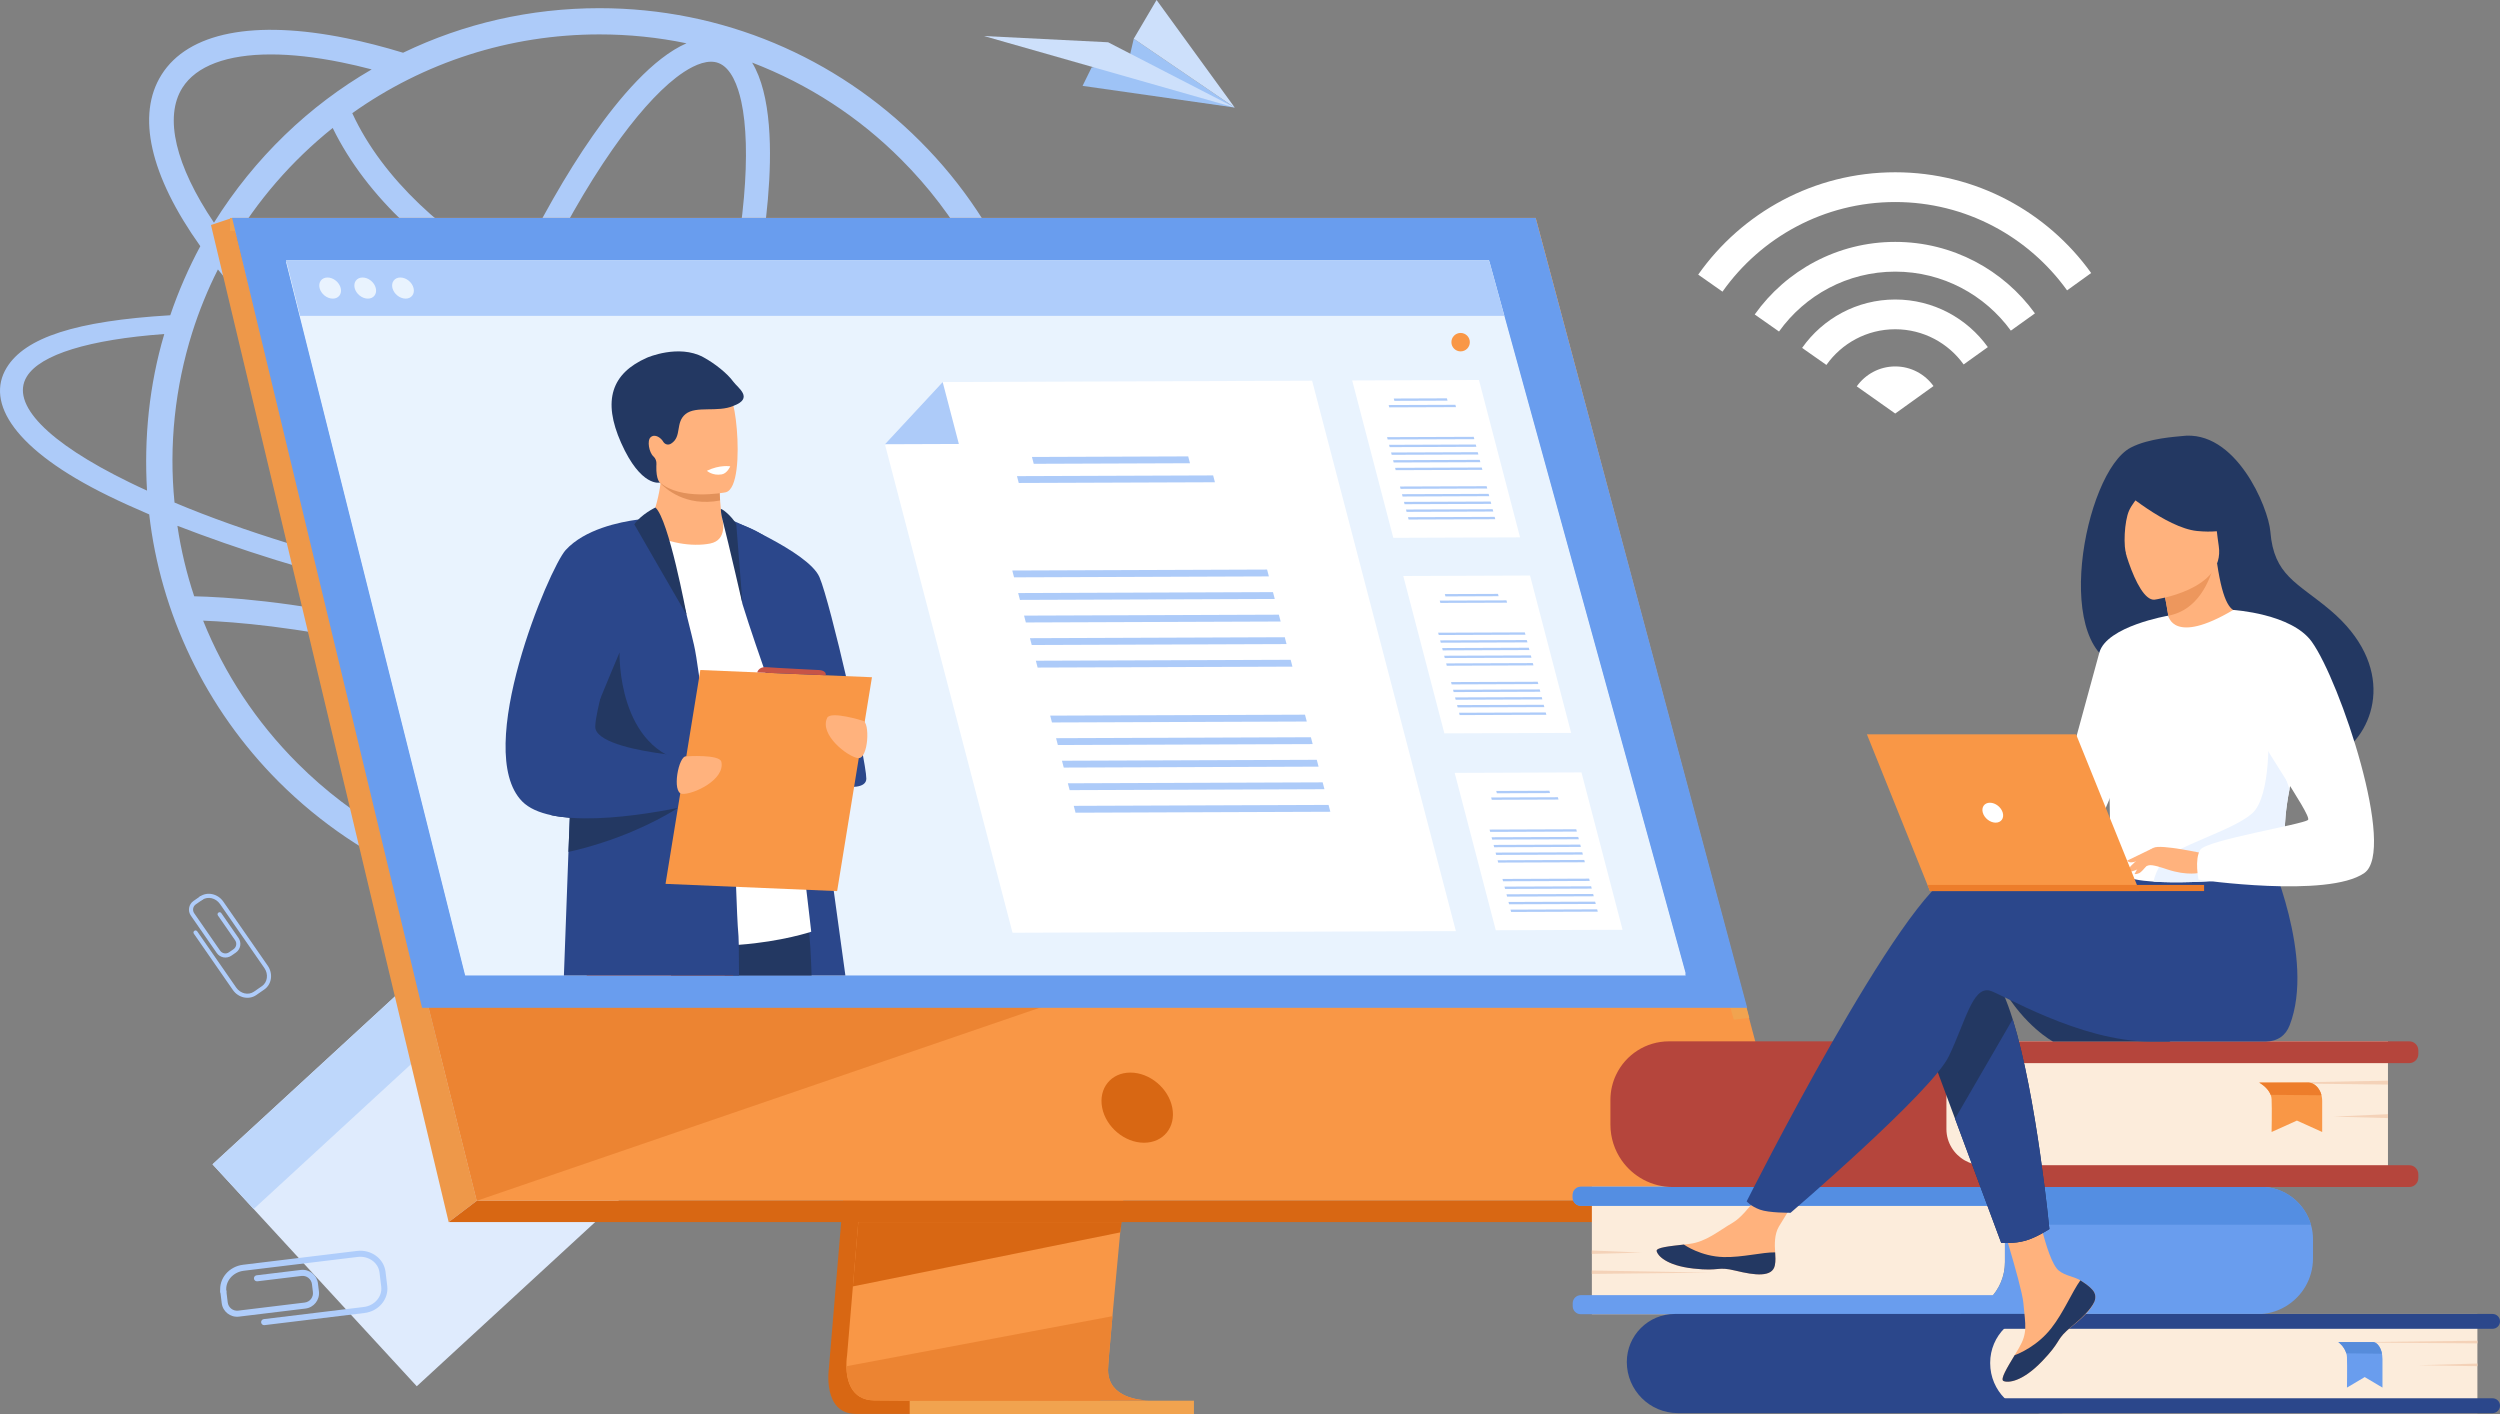<?xml version="1.0" encoding="UTF-8" standalone="no"?><!-- Generator: Gravit.io --><svg xmlns="http://www.w3.org/2000/svg" xmlns:xlink="http://www.w3.org/1999/xlink" style="isolation:isolate" viewBox="71.554 392.565 812.696 459.723" width="812.696pt" height="459.723pt"><rect x="71.554" y="392.565" width="812.696" height="459.723" fill="#808080" stroke="none"/><g><g><path d=" M 212.784 704.67 L 279.18 776.811 L 207.038 843.208 L 140.642 771.066 L 212.784 704.67 Z " fill="rgb(223,235,253)"/><path d=" M 212.784 704.67 L 226.156 719.199 L 154.014 785.595 L 140.642 771.066 L 212.784 704.67 Z " fill="rgb(190,215,251)"/><g><path d=" M 423.473 420.479 L 472.94 427.535 L 440.113 405.16 L 438.446 412.332 L 426.413 414.511 L 423.473 420.479" fill="rgb(158,195,246)"/></g><g><path d=" M 472.942 427.533 L 431.778 406.307 L 391.43 404.278 L 472.942 427.533 Z " fill="rgb(205,224,251)"/></g><g><path d=" M 440.113 405.158 L 472.941 427.536 L 447.529 392.565 L 440.113 405.158 Z " fill="rgb(205,224,251)"/></g><g><path d=" M 700.092 518.067 L 687.651 526.997 L 675.144 518.164 C 677.913 514.264 682.494 511.685 687.651 511.685 C 692.775 511.685 697.323 514.2 700.092 518.067 Z " fill="rgb(255,255,255)"/></g><g><path d=" M 687.647 489.928 C 675.141 489.928 664.083 496.149 657.378 505.658 L 665.278 511.202 C 670.24 504.175 678.427 499.598 687.647 499.598 C 696.803 499.598 704.926 504.111 709.892 511.041 L 717.758 505.401 C 711.018 496.02 700.025 489.928 687.647 489.928" fill="rgb(255,255,255)"/></g><g><path d=" M 687.65 448.569 C 661.188 448.569 637.784 461.721 623.603 481.835 L 631.497 487.379 C 643.94 469.779 664.475 458.241 687.65 458.241 C 710.636 458.241 731.041 469.586 743.515 486.96 L 751.347 481.319 C 737.13 461.497 713.892 448.569 687.65 448.569 Z " fill="rgb(255,255,255)"/></g><g><path d=" M 687.654 471.198 C 668.827 471.198 652.128 480.512 641.975 494.793 L 649.873 500.337 C 658.284 488.572 672.085 480.867 687.654 480.867 C 703.092 480.867 716.792 488.442 725.237 500.047 L 733.07 494.438 C 722.886 480.351 706.314 471.198 687.654 471.198" fill="rgb(255,255,255)"/></g><g><path d=" M 364.515 640.689 C 356.848 648.383 348.399 655.068 339.273 660.698 C 317.161 644.538 293.535 630.703 268.92 619.506 C 272.304 613.304 275.639 606.755 278.895 599.918 C 301.426 602.904 323.085 604.696 342.86 605.159 C 348.024 605.308 353.034 605.308 357.896 605.271 C 370.499 605.121 381.721 604.373 391.333 603.027 C 384.599 616.977 375.586 629.619 364.515 640.689 Z  M 224.329 674.853 C 234.596 669.47 244.911 657.113 252.855 645.725 C 256.952 639.853 261.047 633.352 265.089 626.335 C 288.395 636.889 310.805 649.857 331.857 664.963 C 297.157 683.507 258.08 685.606 224.329 674.853 Z  M 137.583 594.323 C 148.262 594.753 168.061 596.371 193.352 602.127 C 195.161 602.539 196.969 602.971 198.777 603.411 C 197.475 611.003 196.515 618.258 195.922 625.076 C 194.798 637.995 194.718 652.893 198.322 663.528 C 187.354 657.354 177.297 649.715 168.271 640.689 C 154.816 627.235 144.462 611.481 137.583 594.323 L 137.583 594.323 Z  M 202.286 585.749 C 201.529 589.124 200.832 592.448 200.192 595.721 C 198.49 595.31 196.787 594.903 195.083 594.515 C 166.297 587.964 144.695 586.63 134.682 586.406 C 132.202 578.934 130.378 571.293 129.223 563.495 C 148.835 571.037 170.911 578.274 202.286 585.749 Z  M 113.477 549.279 C 86.959 536.34 74.841 523.849 80.265 514.983 C 84.64 507.803 100.573 502.941 124.959 501.146 C 120.043 517.736 118.333 534.987 119.349 552.049 C 117.329 551.151 115.385 550.215 113.477 549.279 Z  M 142.389 480.164 L 142.392 480.154 C 159.534 501.581 184.8 523.486 214.321 542.481 C 210.135 555.222 206.564 567.742 203.682 579.742 C 179.205 573.819 150.756 565.443 128.288 555.94 C 126.425 537.308 128.454 518.448 134.048 500.658 C 136.219 493.761 139.1 486.651 142.389 480.164 Z  M 130.834 421.119 C 135.346 413.956 145.428 410.26 159.585 410.26 C 166.356 410.26 174.064 411.106 182.534 412.827 C 185.751 413.478 189.036 414.244 192.377 415.125 L 192.386 415.125 C 172.174 426.815 154.371 443.733 141.117 464.942 L 141.11 464.952 C 128.601 446.377 124.84 430.629 130.834 421.119 L 130.834 421.119 Z  M 266.412 403.75 C 276.025 403.75 285.481 404.718 294.723 406.638 C 283.822 411.385 272.691 424.591 264.242 436.703 C 255.595 449.098 246.96 464.269 238.806 481.25 C 216.796 469.288 196.006 450.957 186.069 429.357 C 209.271 412.856 237.175 403.75 266.412 403.75 Z  M 364.515 444.406 C 382.512 462.403 394.452 484.02 400.491 506.627 C 368.502 508.966 339.191 508.229 312.99 504.437 C 317.148 487.449 319.947 471.468 321.175 457.352 C 322.529 441.765 322.366 423.299 316.045 412.907 C 334.355 419.943 350.71 430.559 364.515 444.406 L 364.515 444.406 Z  M 303.318 510.79 C 299.72 524.329 295.288 538.429 290.125 552.667 C 288.135 558.155 286.074 563.556 283.954 568.851 C 264.558 561.729 243.971 551.542 223.732 538.961 C 224.777 535.904 225.857 532.836 226.972 529.762 C 231.769 516.534 236.975 503.806 242.435 491.882 C 261.538 501.142 282.232 507.117 303.318 510.79 L 303.318 510.79 Z  M 305.042 413.023 C 309.297 414.565 311.458 420.674 312.521 425.527 C 314.201 433.194 314.504 443.967 313.399 456.676 C 312.189 470.586 309.404 486.388 305.258 503.21 C 284.873 499.703 264.502 493.921 245.747 484.818 C 253.74 468.147 262.193 453.281 270.643 441.168 C 277.942 430.706 285.08 422.632 291.285 417.824 C 294.523 415.315 298.88 412.629 302.696 412.629 C 303.507 412.629 304.295 412.75 305.042 413.023 Z  M 179.707 434.165 C 190.86 457.015 212.353 475.84 235.482 488.328 C 229.879 500.537 224.542 513.569 219.634 527.102 C 218.72 529.624 217.83 532.141 216.96 534.654 C 187.648 515.576 162.832 493.68 146.553 472.494 L 146.546 472.484 C 155.138 457.829 166.332 444.887 179.707 434.165 L 179.707 434.165 Z  M 228.711 585.335 C 222.808 584.121 216.991 582.851 211.274 581.534 C 213.965 570.335 217.272 558.661 221.132 546.763 C 241.196 559.097 261.601 569.13 280.921 576.252 C 278.497 582.037 276.007 587.678 273.465 593.14 C 258.79 591.034 243.775 588.425 228.711 585.335 Z  M 261.757 616.337 C 244.151 608.75 226.049 602.48 207.766 597.64 C 208.41 594.323 209.117 590.948 209.884 587.518 C 214.968 588.675 220.124 589.794 225.345 590.871 C 240.623 593.996 255.863 596.65 270.782 598.795 C 267.827 604.909 264.811 610.769 261.757 616.337 Z  M 212.055 669.407 C 207.799 667.863 205.639 661.755 204.576 656.901 C 202.896 649.232 202.592 638.463 203.698 625.752 C 204.256 619.324 205.155 612.492 206.364 605.344 C 223.808 609.993 241.083 615.971 257.904 623.176 C 254.115 629.709 250.284 635.769 246.453 641.26 C 239.154 651.724 232.017 659.795 225.811 664.604 C 221.885 667.645 216.311 670.95 212.055 669.407 L 212.055 669.407 Z  M 394.362 596.368 C 384.378 598.165 371.922 599.212 357.373 599.361 C 334.796 599.637 308.868 597.854 281.544 594.253 C 283.843 589.249 286.097 584.105 288.296 578.845 C 296.775 581.681 305.003 583.928 312.851 585.521 C 321.84 587.345 330.048 588.246 337.37 588.246 C 354.537 588.246 366.832 583.29 372.906 573.649 C 373.906 572.062 374.724 570.376 375.352 568.597 L 366.601 568.597 C 366.454 568.864 366.3 569.126 366.14 569.383 C 361.627 576.547 351.546 580.245 337.391 580.242 C 330.618 580.242 322.91 579.396 314.44 577.678 C 307.056 576.178 299.313 574.075 291.329 571.425 C 293.436 566.155 295.484 560.783 297.462 555.328 C 302.796 540.622 307.362 526.041 311.057 512.04 C 340.991 516.454 372.268 516.585 402.311 514.322 C 404.209 523.538 405.171 532.968 405.171 542.548 C 405.171 561.213 401.542 579.313 394.362 596.368 L 394.362 596.368 Z  M 429.556 572.245 L 418.149 571.982 C 421.816 576.732 422.639 581.111 420.354 584.813 C 418.075 588.589 412.613 591.695 404.462 594.051 C 410.632 577.63 413.738 560.315 413.738 542.548 C 413.738 504.126 398.789 466.519 370.576 438.386 C 343.267 411.077 306.352 395.224 266.412 395.224 C 243.984 395.224 222.313 400.195 202.605 409.699 L 202.585 409.709 C 196.25 407.776 190.078 406.189 184.123 404.984 C 154.063 398.884 132.731 403.099 124.066 416.853 C 115.82 429.937 120.31 449.63 136.672 472.596 L 136.666 472.609 C 133.01 479.362 129.491 487.376 126.904 495.049 C 96.16 496.883 79.703 502.293 73.719 512.092 C 66.763 523.499 76.263 538.808 106.67 553.693 C 110.859 555.751 115.347 557.77 120.06 559.789 C 123.702 591.797 138.282 622.819 162.211 646.749 C 175.75 660.251 191.496 670.874 209.038 678.317 C 262.774 700.984 326.834 690.37 370.576 646.749 C 383.74 633.585 394.176 618.249 401.542 601.269 C 416.54 598.165 426.415 593.304 430.342 586.871 C 433.073 582.419 432.736 577.482 429.556 572.245 Z " fill="rgb(173,203,249)"/></g><path d=" M 361.368 595.238 L 340.994 837.487 C 340.994 837.487 338.858 852.17 349.781 852.197 C 367.741 852.239 439.17 852.197 439.17 852.197 C 439.17 852.197 425.656 849.14 425.819 842.262 C 426.012 834.155 449.631 592.946 449.631 592.946 L 361.368 595.238" fill="rgb(216,103,19)"/><path d=" M 444.967 847.802 C 441.436 847.811 373.212 848.026 355.722 847.802 C 348.098 847.706 346.763 841.024 346.7 836.698 C 346.667 834.626 346.929 833.095 346.929 833.095 L 347.461 826.797 L 348.811 810.748 L 350.004 796.572 L 351.536 778.352 L 352.826 762.974 L 367.303 590.84 L 455.566 588.551 C 455.566 588.551 445.619 689.494 438.584 762.974 C 437.799 771.163 437.05 779.01 436.358 786.338 C 436.135 788.679 435.92 790.966 435.712 793.192 C 435.059 800.146 434.461 806.528 433.942 812.168 C 433.67 815.137 433.416 817.898 433.189 820.426 C 432.289 830.337 431.764 836.665 431.758 837.867 C 431.755 838.568 431.812 839.221 431.93 839.828 C 433.377 847.548 443.641 847.802 444.967 847.802" fill="rgb(249,151,70)"/><g><path d=" M 147.014 463.414 L 196.641 662.754 L 203.436 690.055 L 226.549 782.903 L 655.966 782.903 L 570.773 463.414 L 147.014 463.414 Z " fill="rgb(249,151,70)"/></g><path d=" M 147.013 463.415 L 140.136 465.708 L 217.405 789.839 L 226.55 782.904 L 147.013 463.415 Z " fill="rgb(238,152,73)"/><g><path d=" M 217.406 789.839 L 644.179 789.839 L 655.961 782.904 L 226.55 782.904 L 217.406 789.839 Z " fill="rgb(216,103,19)"/></g><path d=" M 367.276 852.288 L 459.677 852.288 L 459.677 847.899 L 367.276 847.899 L 367.276 852.288 Z " fill="rgb(241,163,79)"/><g><path d=" M 635.161 724.032 L 565.486 467.639 L 146.327 467.639 L 146.327 463.415 L 570.772 463.415 L 640.216 723.463 L 635.161 724.032" fill="rgb(241,163,79)"/></g><path d=" M 436.189 789.836 L 435.712 793.192 L 348.811 810.748 L 350.004 796.572 L 350.572 789.836 L 436.189 789.836 Z " fill="rgb(216,103,19)"/><g><clipPath id="_clipPath_FvXrZgR9iC0ezwNbb92EuBUUfZwe4560"><path d=" M 397.942 847.899 L 377.03 847.899 C 367.908 847.887 360.172 847.86 355.722 847.802 C 348.098 847.706 346.763 841.024 346.7 836.698 L 433.189 820.426 C 432.289 830.337 431.764 836.665 431.758 837.867 C 431.758 837.888 431.758 837.913 431.758 837.934 C 431.758 838.61 431.818 839.242 431.93 839.828 C 433.377 847.548 443.641 847.802 444.967 847.802 C 442.973 847.808 420.388 847.878 397.942 847.899" fill="rgb(255,255,255)"/></clipPath><g clip-path="url(#_clipPath_FvXrZgR9iC0ezwNbb92EuBUUfZwe4560)"><g><path d=" M 346.7 847.899 L 444.967 847.899 L 444.967 820.426 L 346.7 820.426 L 346.7 847.899 Z " fill="rgb(236,132,50)"/></g></g></g><path d=" M 386.75 847.905 C 383.4 847.905 380.135 847.902 377.03 847.899 L 377.03 847.899 L 397.942 847.899 C 394.175 847.902 390.411 847.905 386.75 847.905 Z " fill="rgb(231,139,55)"/><path d=" M 226.549 782.904 L 226.549 782.904 L 203.435 690.056 L 415.183 718.226 L 226.55 782.904" fill="rgb(236,132,50)"/><g><path d=" M 147.014 463.414 L 570.769 463.414 L 639.526 720.184 L 208.753 720.184 L 147.014 463.414 Z " fill="rgb(105,157,238)"/></g><path d=" M 452.639 752.64 C 451.416 746.345 445.32 741.24 439.022 741.24 C 432.724 741.24 428.613 746.345 429.837 752.64 C 431.06 758.938 437.159 764.043 443.453 764.043 C 449.752 764.043 453.866 758.938 452.639 752.64 Z " fill="rgb(216,103,19)"/><g><path d=" M 619.541 709.056 L 222.776 709.056 L 177.841 530.059 L 174.399 516.334 L 171.459 504.625 L 169.107 495.252 L 164.567 477.17 L 555.614 477.17 L 555.886 478.164 L 560.595 495.252 L 563.18 504.625 L 566.409 516.334 L 570.194 530.059 L 619.541 709.056 Z " fill="rgb(233,243,254)"/></g><g><path d=" M 619.541 709.669 L 222.776 709.669 L 177.841 530.671 L 174.399 516.945 L 171.459 505.237 L 169.107 495.863 L 164.567 477.781 L 555.614 477.781 L 555.886 478.775 L 560.595 495.863 L 563.18 505.237 L 566.409 516.945 L 570.194 530.671 L 619.541 709.669 Z " fill="rgb(233,243,254)"/></g><g><path d=" M 560.596 495.251 L 169.108 495.251 L 164.568 477.169 L 555.466 477.169 L 555.891 478.162 L 560.596 495.251 Z " fill="rgb(175,205,251)"/></g><path d=" M 175.445 486.209 C 174.973 484.315 176.126 482.777 178.021 482.777 C 179.917 482.777 181.836 484.315 182.309 486.209 C 182.781 488.106 181.628 489.643 179.733 489.643 C 177.837 489.643 175.918 488.106 175.445 486.209 Z " fill="rgb(233,243,254)"/><path d=" M 186.848 486.209 C 186.376 484.315 187.529 482.777 189.424 482.777 C 191.32 482.777 193.239 484.315 193.712 486.209 C 194.185 488.106 193.031 489.643 191.136 489.643 C 189.24 489.643 187.321 488.106 186.848 486.209 Z " fill="rgb(233,243,254)"/><path d=" M 199.127 486.209 C 198.655 484.315 199.808 482.777 201.704 482.777 C 203.599 482.777 205.519 484.315 205.991 486.209 C 206.464 488.106 205.31 489.643 203.415 489.643 C 201.519 489.643 199.6 488.106 199.127 486.209 Z " fill="rgb(233,243,254)"/><path d=" M 346.371 709.669 L 307.139 709.669 C 306.763 706.603 306.432 703.362 306.135 699.979 C 305.608 693.916 305.205 687.392 304.907 680.607 C 304.836 679.04 304.774 677.463 304.716 675.871 C 304.641 673.847 304.576 671.799 304.518 669.742 C 304.422 666.247 304.347 662.713 304.292 659.158 L 304.289 659.146 C 304.22 654.612 304.186 650.048 304.176 645.502 L 304.176 645.499 C 304.172 644.363 304.172 643.227 304.172 642.097 L 304.172 642.094 C 304.172 641.025 304.176 639.968 304.179 638.908 C 304.213 629.121 304.36 619.521 304.569 610.595 C 305.02 590.843 305.752 574.387 306.141 566.476 L 306.141 566.473 C 306.299 563.226 306.401 561.419 306.401 561.419 L 306.412 561.425 C 306.5 561.438 307.095 561.546 308.032 561.773 C 308.719 561.942 309.591 562.169 310.582 562.474 L 310.586 562.474 C 311.481 562.742 312.469 563.078 313.508 563.473 L 313.519 563.476 C 315.286 564.156 317.19 565.023 318.982 566.114 C 319.009 566.129 319.036 566.141 319.064 566.156 C 321.994 567.974 324.64 570.385 325.845 573.568 C 326.881 576.272 329.307 590.804 332.237 610.106 C 332.319 610.656 332.4 611.208 332.485 611.77 C 334.034 622.019 335.708 633.519 337.39 645.263 C 339.172 657.705 340.951 670.416 342.592 682.193 C 343.987 692.294 345.283 701.706 346.371 709.669" fill="rgb(43,71,139)"/><path d=" M 335.384 709.669 L 289.719 709.669 C 288.843 705.902 288.023 702.268 287.295 698.858 C 285.288 689.464 283.969 681.767 284.04 677.629 C 284.074 675.69 284.806 674.173 286.064 673.007 C 286.925 672.207 288.033 671.573 289.336 671.077 C 293.188 669.612 298.723 669.374 304.518 669.742 C 306.487 669.866 308.483 670.056 310.452 670.295 C 321.306 671.612 331.382 674.3 331.382 674.3 C 331.382 674.3 332.056 677.025 332.85 681.785 C 333.448 685.359 334.116 690.083 334.611 695.662 C 334.898 698.903 335.131 702.434 335.261 706.198 C 335.3 707.331 335.339 708.488 335.384 709.669" fill="rgb(35,56,98)"/><path d=" M 314.295 677.683 L 313.84 680.982 L 311.628 697.003 L 311.252 699.737 L 309.881 709.669 L 262.291 709.669 C 261.922 703.105 261.58 696.707 261.515 691.131 C 261.508 690.515 261.505 689.908 261.505 689.313 C 261.505 680.919 262.243 674.693 264.65 673.119 C 267.378 671.34 276.427 671.826 286.064 673.007 C 287.025 673.122 287.992 673.249 288.96 673.379 C 294.576 674.134 300.197 675.068 304.716 675.871 C 307.061 676.288 309.109 676.672 310.702 676.977 C 312.951 677.409 314.295 677.683 314.295 677.683 Z " fill="rgb(198,84,71)"/><path d=" M 261.505 569.681 C 261.505 569.681 287.65 552.777 306.402 561.422 C 309.391 562.8 312.8 566.645 315.24 569.333 C 322.018 576.804 335.264 695.451 335.264 695.451 C 335.264 695.451 297.664 708.186 261.505 691.131 L 261.505 569.681" fill="rgb(255,255,255)"/><path d=" M 307.89 560.994 C 307.89 560.994 334.357 571.841 337.943 580.175 C 341.528 588.508 353.179 639.69 353.179 645.692 C 353.179 651.694 332.892 647.033 329.627 637.355 C 326.915 629.317 317.767 604.623 312.943 589.004 L 307.89 560.994" fill="rgb(43,71,139)"/><path d=" M 302.393 569.258 C 296.615 570.391 288.127 569.182 281.913 565.09 C 284.719 558.387 285.869 553.095 286.278 549.672 C 286.302 549.491 286.32 549.313 286.338 549.144 C 286.523 547.367 286.496 546.165 286.41 545.613 L 301.347 545.613 C 301.347 545.613 305.431 547.479 305.431 548.769 C 305.431 549.461 305.437 550.119 305.449 550.751 C 305.479 552.469 305.548 553.968 305.638 555.257 C 305.922 559.447 306.402 561.422 306.402 561.422 C 306.402 561.422 308.228 568.113 302.393 569.258" fill="rgb(255,178,125)"/><path d=" M 305.638 555.257 C 294.321 557.441 287.751 551.258 286.278 549.672 C 286.069 549.446 285.961 549.31 285.961 549.31 C 286.081 549.249 286.206 549.198 286.338 549.144 C 290.55 547.437 300.11 548.793 305.449 550.751 C 305.479 552.469 305.548 553.968 305.638 555.257" fill="rgb(226,145,90)"/><path d=" M 282.581 543.157 C 284.604 554.04 298.648 553.684 304.717 552.998 C 306.425 552.811 307.5 552.59 307.5 552.59 C 309.426 552.077 310.5 549.044 310.999 545.069 C 311.99 537.206 310.738 525.664 309.41 522.71 C 307.411 518.27 303.645 513.464 289.502 516.932 C 275.356 520.399 279.986 529.21 282.581 543.157 Z " fill="rgb(255,178,125)"/><path d=" M 309.937 516.639 C 308.004 513.962 303.905 510.694 300.183 508.679 C 292.186 504.354 281.95 508.815 281.907 508.833 C 270.355 513.914 267.338 522.752 273.463 536.52 C 279.94 551.077 286.106 549.44 286.106 549.44 C 286.106 549.44 284.797 548.627 284.916 544.087 C 284.922 543.83 284.933 543.616 284.945 543.429 C 285.004 542.498 284.676 541.568 283.981 540.946 C 282.546 539.665 281.847 535.792 283.048 534.714 C 284.498 533.412 286.535 534.995 287.186 536.209 C 287.754 537.067 288.772 537.369 289.721 536.768 C 293.316 534.497 290.981 529.951 294.416 527.169 C 297.852 524.387 304.824 526.721 309.978 524.504 C 316.724 521.991 311.393 518.656 309.937 516.639" fill="rgb(35,56,98)"/><path d=" M 311.792 709.669 L 254.866 709.669 C 255.273 697.864 255.796 683.77 256.346 669.501 C 256.486 665.8 256.633 662.085 256.777 658.4 C 256.842 656.838 256.9 655.285 256.961 653.733 C 258.22 622.043 259.467 593.426 259.73 591.886 C 260.329 588.397 260.893 585.427 261.505 582.848 C 263.293 575.342 265.515 571.224 270.362 567.684 C 270.834 567.325 274.711 565.373 278.126 563.67 C 280.916 562.286 283.397 561.075 283.473 561.042 L 283.473 561.039 L 283.476 561.039 C 284.04 561.311 284.662 562.099 285.319 563.265 C 285.975 564.428 286.666 565.981 287.373 567.793 C 289.975 574.478 292.785 584.705 294.737 592.345 L 294.744 592.369 L 294.747 592.384 L 294.747 592.387 C 296.005 597.32 296.908 601.159 297.164 602.261 C 297.602 604.122 298.176 607.723 298.856 612.598 L 298.856 612.61 C 299.776 619.261 300.873 628.281 302.036 638.521 L 302.036 638.524 C 302.155 639.578 302.275 640.641 302.394 641.714 C 302.532 642.94 302.671 644.182 302.812 645.435 L 302.812 645.441 C 302.856 645.843 302.901 646.248 302.942 646.649 L 302.942 646.653 C 303.389 650.709 303.841 654.89 304.289 659.146 L 304.292 659.158 C 304.675 662.665 309.994 665.205 310.363 668.779 C 310.391 669.038 310.418 669.564 310.452 670.295 C 310.52 671.808 310.603 674.204 310.702 676.977 C 310.743 678.209 310.787 679.52 310.835 680.855 C 311.044 686.797 311.3 693.306 311.591 696.439 C 311.604 696.587 311.618 696.774 311.628 697.003 C 311.663 697.629 311.69 698.547 311.714 699.704 C 311.762 702.157 311.786 705.67 311.792 709.669" fill="rgb(43,71,139)"/><path d=" M 272.96 604.66 C 272.943 604.732 272.053 636.703 296.104 640.587 C 320.154 644.472 304.174 645.499 304.174 645.499 C 304.174 645.499 258.924 643.574 258.177 642.381 C 257.43 641.185 272.96 604.66 272.96 604.66" fill="rgb(35,56,98)"/><path d=" M 293.28 654.313 C 293.28 654.313 292.829 654.633 291.963 655.192 L 291.918 655.219 C 288.249 657.56 277.359 663.946 261.504 668.226 C 259.84 668.676 258.119 669.105 256.347 669.498 C 256.488 665.8 256.634 662.085 256.777 658.4 C 254.683 658.237 252.679 657.971 250.817 657.575 C 250.88 657.089 250.946 656.602 251.008 656.113 C 253.025 655.285 255.03 654.488 256.963 653.733 C 258.537 653.117 260.061 652.531 261.504 651.99 C 268.017 649.516 272.845 647.84 272.845 647.84 L 292.124 653.944 L 293.28 654.313" fill="rgb(35,56,98)"/><path d=" M 298.383 653.778 C 298.383 653.778 295.906 654.397 291.963 655.192 L 291.921 655.201 C 284.649 656.66 272.424 658.711 261.504 658.599 C 259.894 658.581 258.31 658.521 256.777 658.4 C 254.683 658.237 252.679 657.971 250.817 657.575 C 246.826 656.732 243.483 655.307 241.296 653.077 C 225.052 636.533 250.16 577.151 255.439 571.372 C 261.603 564.627 272.851 562.262 279.062 561.45 C 279.322 561.416 279.57 561.383 279.812 561.353 C 281.996 561.093 283.397 561.039 283.475 561.036 L 283.478 561.036 C 283.478 561.036 282.991 562.604 282.175 565.259 C 281.858 566.286 281.491 567.479 281.088 568.808 C 277.273 581.301 269.911 605.856 266.667 619.705 C 265.477 624.771 264.841 628.405 265.131 629.489 C 266.398 634.217 279.522 636.651 287.837 637.727 C 291.305 638.174 293.937 638.385 294.526 638.43 C 294.568 638.43 294.607 638.433 294.648 638.439 L 295.129 640.412 L 296.28 645.142 L 297.412 649.788 L 298.383 653.778" fill="rgb(43,71,139)"/><path d=" M 343.688 682.242 L 287.901 679.892 L 299.219 610.369 L 355.006 612.719 L 343.688 682.242 Z " fill="rgb(249,151,70)"/><path d=" M 294.649 638.439 C 294.649 638.439 305.508 637.684 306.053 640.216 C 307.323 646.115 296.717 650.96 293.281 650.628 C 289.845 650.298 292.149 638.047 294.649 638.439 Z " fill="rgb(255,178,125)"/><path d=" M 351.956 626.837 C 351.956 626.837 341.565 623.587 340.45 625.925 C 337.849 631.371 347.047 638.539 350.466 639.01 C 353.886 639.482 354.478 627.031 351.956 626.837 Z " fill="rgb(255,178,125)"/><path d=" M 284.604 557.547 C 284.604 557.547 280.036 559.722 277.745 563.008 C 277.745 563.008 294.823 592.659 294.746 592.381 C 294.67 592.103 288.974 561.344 284.604 557.547" fill="rgb(35,56,98)"/><path d=" M 305.874 557.964 C 307.378 558.532 310.263 561.486 310.913 563.12 L 312.943 589.004 C 312.943 589.004 308.609 570.01 306.402 561.422 C 305.842 559.239 305.945 558.577 305.874 557.964" fill="rgb(35,56,98)"/><path d=" M 317.712 611.148 C 317.712 611.148 318.153 609.218 320.692 609.441 C 323.232 609.665 337.496 610.369 337.496 610.369 C 337.496 610.369 340.248 610.323 339.994 612.084 L 317.712 611.148 Z " fill="rgb(198,84,71)"/><path d=" M 301.347 545.613 C 301.347 545.613 303.199 547.301 306.187 546.775 C 307.959 546.467 308.95 544.163 308.95 544.163 C 308.95 544.163 305.546 543.549 301.347 545.613" fill="rgb(255,255,255)"/><g><path d=" M 565.692 567.247 L 524.485 567.401 L 511.12 516.241 L 552.329 516.091 L 565.692 567.247" fill="rgb(255,255,255)"/></g><g><path d=" M 542.112 522.81 L 524.834 522.874 L 524.635 522.117 L 541.913 522.053 L 542.112 522.81 Z " fill="rgb(173,203,249)"/></g><g><path d=" M 544.87 524.911 L 523.174 524.992 L 522.981 524.234 L 544.673 524.157 L 544.87 524.911 Z " fill="rgb(173,203,249)"/></g><g><path d=" M 550.832 535.328 L 522.653 535.429 L 522.458 534.673 L 550.633 534.568 L 550.832 535.328" fill="rgb(173,203,249)"/></g><g><path d=" M 551.487 537.818 L 523.306 537.922 L 523.11 537.168 L 551.288 537.064 L 551.487 537.818" fill="rgb(173,203,249)"/></g><g><path d=" M 552.137 540.315 L 523.961 540.416 L 523.762 539.661 L 551.941 539.556 L 552.137 540.315 Z " fill="rgb(173,203,249)"/></g><g><path d=" M 552.787 542.809 L 524.609 542.914 L 524.41 542.158 L 552.587 542.053 L 552.787 542.809 Z " fill="rgb(173,203,249)"/></g><g><path d=" M 553.442 545.301 L 525.262 545.406 L 525.066 544.649 L 553.242 544.544 L 553.442 545.301 Z " fill="rgb(173,203,249)"/></g><g><path d=" M 555.027 551.372 L 526.846 551.477 L 526.652 550.721 L 554.827 550.616 L 555.027 551.372 Z " fill="rgb(173,203,249)"/></g><g><path d=" M 555.677 553.865 L 527.501 553.971 L 527.301 553.214 L 555.479 553.109 L 555.677 553.865 Z " fill="rgb(173,203,249)"/></g><g><path d=" M 556.327 556.363 L 528.15 556.468 L 527.952 555.711 L 556.129 555.605 L 556.327 556.363 Z " fill="rgb(173,203,249)"/></g><g><path d=" M 556.982 558.854 L 528.803 558.96 L 528.606 558.201 L 556.784 558.099 L 556.982 558.854 Z " fill="rgb(173,203,249)"/></g><g><path d=" M 557.632 561.349 L 529.456 561.455 L 529.257 560.695 L 557.437 560.593 L 557.632 561.349 Z " fill="rgb(173,203,249)"/></g><g><path d=" M 582.299 630.817 L 541.09 630.968 L 527.729 579.81 L 568.935 579.658 L 582.299 630.817" fill="rgb(255,255,255)"/></g><g><path d=" M 558.715 586.38 L 541.437 586.446 L 541.239 585.688 L 558.52 585.625 L 558.715 586.38" fill="rgb(173,203,249)"/></g><g><path d=" M 561.472 588.485 L 539.779 588.565 L 539.583 587.808 L 561.276 587.728 L 561.472 588.485 Z " fill="rgb(173,203,249)"/></g><g><path d=" M 567.439 598.895 L 539.264 598.999 L 539.063 598.242 L 567.244 598.138 L 567.439 598.895 Z " fill="rgb(173,203,249)"/></g><g><path d=" M 568.089 601.391 L 539.911 601.495 L 539.713 600.738 L 567.891 600.634 L 568.089 601.391 Z " fill="rgb(173,203,249)"/></g><g><path d=" M 568.739 603.885 L 540.561 603.989 L 540.366 603.232 L 568.544 603.128 L 568.739 603.885 Z " fill="rgb(173,203,249)"/></g><g><path d=" M 569.394 606.378 L 541.216 606.482 L 541.017 605.725 L 569.198 605.621 L 569.394 606.378 Z " fill="rgb(173,203,249)"/></g><g><path d=" M 570.044 608.874 L 541.864 608.978 L 541.668 608.221 L 569.845 608.117 L 570.044 608.874 Z " fill="rgb(173,203,249)"/></g><g><path d=" M 571.629 614.944 L 543.449 615.048 L 543.253 614.291 L 571.43 614.187 L 571.629 614.944" fill="rgb(173,203,249)"/></g><g><path d=" M 572.279 617.437 L 544.103 617.543 L 543.906 616.785 L 572.083 616.682 L 572.279 617.437 Z " fill="rgb(173,203,249)"/></g><g><path d=" M 572.934 619.931 L 544.759 620.037 L 544.558 619.279 L 572.737 619.176 L 572.934 619.931" fill="rgb(173,203,249)"/></g><g><path d=" M 573.584 622.428 L 545.406 622.53 L 545.209 621.775 L 573.384 621.669 L 573.584 622.428" fill="rgb(173,203,249)"/></g><g><path d=" M 574.234 624.922 L 546.057 625.025 L 545.863 624.27 L 574.037 624.164 L 574.234 624.922 Z " fill="rgb(173,203,249)"/></g><g><path d=" M 599.015 694.817 L 557.805 694.968 L 544.442 643.811 L 585.652 643.657 L 599.015 694.817 Z " fill="rgb(255,255,255)"/></g><g><path d=" M 575.43 650.38 L 558.153 650.444 L 557.952 649.685 L 575.233 649.622 L 575.43 650.38 Z " fill="rgb(173,203,249)"/></g><g><path d=" M 578.188 652.483 L 556.498 652.564 L 556.296 651.806 L 577.992 651.725 L 578.188 652.483 Z " fill="rgb(173,203,249)"/></g><g><path d=" M 584.155 662.894 L 555.98 662.997 L 555.779 662.242 L 583.958 662.136 L 584.155 662.894 Z " fill="rgb(173,203,249)"/></g><g><path d=" M 584.805 665.39 L 556.625 665.493 L 556.431 664.735 L 584.607 664.632 L 584.805 665.39" fill="rgb(173,203,249)"/></g><g><path d=" M 585.46 667.881 L 557.282 667.987 L 557.084 667.229 L 585.262 667.126 L 585.46 667.881 Z " fill="rgb(173,203,249)"/></g><g><path d=" M 586.11 670.376 L 557.935 670.482 L 557.733 669.724 L 585.915 669.621 L 586.11 670.376" fill="rgb(173,203,249)"/></g><g><path d=" M 586.76 672.872 L 558.583 672.975 L 558.385 672.22 L 586.561 672.114 L 586.76 672.872 Z " fill="rgb(173,203,249)"/></g><g><path d=" M 588.345 678.944 L 560.17 679.046 L 559.968 678.288 L 588.146 678.186 L 588.345 678.944 Z " fill="rgb(173,203,249)"/></g><g><path d=" M 589 681.435 L 560.821 681.541 L 560.625 680.782 L 588.801 680.68 L 589 681.435 Z " fill="rgb(173,203,249)"/></g><g><path d=" M 589.65 683.93 L 561.474 684.035 L 561.274 683.277 L 589.454 683.174 L 589.65 683.93" fill="rgb(173,203,249)"/></g><g><path d=" M 590.3 686.426 L 562.123 686.528 L 561.923 685.773 L 590.1 685.667 L 590.3 686.426" fill="rgb(173,203,249)"/></g><g><path d=" M 590.955 688.92 L 562.777 689.022 L 562.581 688.267 L 590.755 688.162 L 590.955 688.92 Z " fill="rgb(173,203,249)"/></g><g><path d=" M 544.83 695.249 L 400.706 695.781 L 359.226 536.977 L 378 516.76 L 498.093 516.318 L 544.83 695.249" fill="rgb(255,255,255)"/></g><path d=" M 458.394 543.154 L 407.599 543.341 L 407.016 541.115 L 457.811 540.928 L 458.394 543.154 Z " fill="rgb(173,203,249)"/><path d=" M 466.504 549.337 L 402.729 549.57 L 402.149 547.346 L 465.921 547.111 L 466.504 549.337" fill="rgb(173,203,249)"/><path d=" M 484.039 579.942 L 401.204 580.247 L 400.621 578.024 L 483.456 577.716 L 484.039 579.942 Z " fill="rgb(173,203,249)"/><path d=" M 485.954 587.276 L 403.119 587.581 L 402.536 585.355 L 485.371 585.05 L 485.954 587.276" fill="rgb(173,203,249)"/><path d=" M 487.869 594.607 L 405.034 594.915 L 404.454 592.689 L 487.286 592.384 L 487.869 594.607 Z " fill="rgb(173,203,249)"/><path d=" M 489.784 601.941 L 406.949 602.246 L 406.369 600.023 L 489.201 599.715 L 489.784 601.941 Z " fill="rgb(173,203,249)"/><path d=" M 491.699 609.275 L 408.864 609.58 L 408.284 607.354 L 491.119 607.049 L 491.699 609.275" fill="rgb(173,203,249)"/><path d=" M 496.36 627.118 L 413.525 627.423 L 412.945 625.2 L 495.78 624.892 L 496.36 627.118" fill="rgb(173,203,249)"/><path d=" M 498.275 634.452 L 415.44 634.757 L 414.86 632.531 L 497.695 632.226 L 498.275 634.452 Z " fill="rgb(173,203,249)"/><path d=" M 500.19 641.783 L 417.355 642.091 L 416.775 639.865 L 499.61 639.56 L 500.19 641.783 Z " fill="rgb(173,203,249)"/><path d=" M 502.105 649.117 L 419.273 649.422 L 418.69 647.196 L 501.525 646.891 L 502.105 649.117" fill="rgb(173,203,249)"/><path d=" M 504.02 656.451 L 421.188 656.757 L 420.605 654.53 L 503.44 654.225 L 504.02 656.451 Z " fill="rgb(173,203,249)"/><path d=" M 359.226 536.977 L 383.258 536.889 L 378 516.759 L 359.226 536.977 Z " fill="rgb(173,203,249)"/><g><path d=" M 706.366 819.792 L 589.034 819.792 L 589.034 778.352 L 706.742 778.352 C 715.892 778.352 723.312 785.771 723.312 794.92 L 723.312 802.846 C 723.312 812.204 715.724 819.792 706.366 819.792 Z " fill="rgb(252,236,219)"/></g><g><path d=" M 823.458 795.4 L 823.458 801.635 C 823.458 804.967 822.565 808.087 820.997 810.769 C 817.849 816.164 811.999 819.792 805.3 819.792 L 585.439 819.792 C 583.984 819.792 582.805 818.611 582.805 817.161 L 582.805 816.224 C 582.805 814.775 583.984 813.594 585.439 813.594 L 719.464 813.594 C 720.184 812.721 720.816 811.775 721.343 810.769 C 722.601 808.404 723.312 805.707 723.312 802.846 L 723.312 794.92 C 723.312 793.464 723.124 792.048 722.769 790.703 C 722.167 788.422 721.097 786.332 719.661 784.55 L 585.439 784.55 C 583.984 784.55 582.805 783.372 582.805 781.916 L 582.805 780.986 C 582.805 779.53 583.984 778.352 585.439 778.352 L 806.41 778.352 C 814.199 778.352 820.765 783.571 822.802 790.703 C 823.231 792.196 823.458 793.772 823.458 795.4" fill="rgb(105,157,238)"/></g><g><path d=" M 822.803 790.703 L 722.768 790.703 C 722.167 788.423 721.097 786.332 719.663 784.55 L 585.441 784.55 C 583.982 784.55 582.804 783.372 582.804 781.916 L 582.804 780.986 C 582.804 779.53 583.982 778.352 585.441 778.352 L 806.41 778.352 C 814.197 778.352 820.763 783.571 822.803 790.703" fill="rgb(84,142,226)"/></g><g><path d=" M 589.032 799.071 L 605.312 799.768 L 589.032 800.188 L 589.032 799.071" fill="rgb(244,210,184)"/></g><g><path d=" M 589.034 805.574 L 627.764 806.272 L 589.034 806.691 L 589.034 805.574" fill="rgb(244,210,184)"/></g><g><path d=" M 617.016 851.938 L 741.918 851.938 L 741.918 819.705 L 616.001 819.705 C 607.38 819.705 600.394 826.694 600.394 835.315 L 600.394 835.315 C 600.394 844.495 607.832 851.938 617.016 851.938" fill="rgb(43,71,139)"/></g><g><path d=" M 734.749 851.937 L 876.904 851.937 L 876.904 819.704 L 734.391 819.704 C 725.627 819.704 718.519 826.809 718.519 835.574 L 718.519 835.707 C 718.519 844.67 725.79 851.937 734.749 851.937 Z " fill="rgb(252,236,219)"/></g><g><path d=" M 709.031 851.937 L 881.841 851.937 C 883.173 851.937 884.25 850.859 884.25 849.527 C 884.25 848.194 883.173 847.116 881.841 847.116 L 709.031 847.116 C 707.694 847.116 706.617 848.194 706.617 849.527 C 706.617 850.859 707.694 851.937 709.031 851.937 Z " fill="rgb(43,71,139)"/></g><g><path d=" M 709.031 824.525 L 881.841 824.525 C 883.173 824.525 884.25 823.447 884.25 822.114 C 884.25 820.783 883.173 819.704 881.841 819.704 L 709.031 819.704 C 707.694 819.704 706.617 820.783 706.617 822.114 C 706.617 823.447 707.694 824.525 709.031 824.525 Z " fill="rgb(43,71,139)"/></g><g><path d=" M 876.904 835.822 L 857.702 836.363 L 876.904 836.689 L 876.904 835.822 Z " fill="rgb(244,210,184)"/></g><g><path d=" M 876.904 828.404 L 831.22 828.944 L 876.904 829.271 L 876.904 828.404 Z " fill="rgb(244,210,184)"/></g><g><path d=" M 831.691 828.836 C 831.691 828.836 833.648 830.222 834.297 832.5 C 834.409 832.895 834.485 833.324 834.5 833.772 C 834.607 836.798 834.5 843.643 834.5 843.643 L 840.277 840.22 L 846.043 843.643 L 846.043 834.363 C 846.043 832.608 845.546 830.905 844.628 829.787 C 844.187 829.243 843.644 828.836 843.03 828.836 L 831.691 828.836" fill="rgb(105,157,238)"/></g><g><path d=" M 831.688 828.836 C 831.688 828.836 833.646 830.222 834.295 832.5 L 845.875 832.636 C 845.875 832.636 845.424 829.373 843.031 828.836 L 831.688 828.836" fill="rgb(86,140,219)"/></g><g><path d=" M 720.212 778.439 L 847.83 778.439 L 847.83 731.082 L 719.795 731.082 C 709.575 731.082 701.29 739.364 701.29 749.586 L 701.29 759.515 C 701.29 769.966 709.763 778.439 720.212 778.439" fill="rgb(252,236,219)"/></g><g><path d=" M 704.294 749.456 L 704.294 759.648 C 704.324 764.001 706.731 767.776 710.275 769.797 C 712.018 770.788 714.029 771.353 716.174 771.353 L 854.76 771.353 C 856.385 771.353 857.702 772.669 857.702 774.295 L 857.702 775.497 C 857.702 777.122 856.385 778.439 854.76 778.439 L 615.347 778.439 C 608.476 778.439 602.407 775.023 598.74 769.797 C 596.431 766.502 595.068 762.493 595.068 758.161 L 595.068 750.121 C 595.068 747.151 595.747 744.342 596.961 741.841 C 600.041 735.471 606.558 731.082 614.107 731.082 L 854.76 731.082 C 856.385 731.082 857.702 732.395 857.702 734.02 L 857.702 735.223 C 857.702 736.845 856.385 738.162 854.76 738.162 L 715.752 738.162 C 712.43 738.162 709.421 739.578 707.318 741.841 C 705.461 743.844 704.309 746.514 704.294 749.456 Z " fill="rgb(181,69,60)"/></g><g><path d=" M 847.83 754.76 L 830.062 755.555 L 847.83 756.035 L 847.83 754.76 Z " fill="rgb(244,210,184)"/></g><g><path d=" M 847.83 743.862 L 805.56 744.657 L 847.83 745.137 L 847.83 743.862 Z " fill="rgb(244,210,184)"/></g><g><path d=" M 805.993 744.5 C 805.993 744.5 808.786 746.001 809.707 748.469 C 809.87 748.901 809.974 749.363 809.999 749.85 C 810.152 753.13 809.999 760.552 809.999 760.552 L 818.233 756.842 L 826.447 760.552 L 826.447 750.493 C 826.447 748.59 825.744 746.741 824.432 745.527 C 823.798 744.941 823.03 744.5 822.159 744.5 L 805.993 744.5" fill="rgb(249,151,70)"/></g><g><path d=" M 805.996 744.5 C 805.996 744.5 808.782 746.001 809.708 748.469 L 826.21 748.617 C 826.21 748.617 825.562 745.083 822.157 744.5 L 805.996 744.5 Z " fill="rgb(237,125,43)"/></g><g><path d=" M 722.436 713.523 C 729.739 726.234 738.925 731.142 738.925 731.142 L 777.146 731.142 C 777.146 731.142 716.862 703.823 722.436 713.523" fill="rgb(35,56,98)"/></g><g><path d=" M 751.787 811.887 C 752.786 813.028 752.912 814.303 752.422 815.665 L 752.408 815.684 C 751.495 818.203 748.489 821.018 744.988 823.828 C 744.538 824.187 744.142 824.516 743.795 824.818 C 743.705 824.899 743.615 824.978 743.525 825.06 C 743.458 825.12 743.39 825.187 743.323 825.244 C 740.06 828.252 741.289 828.941 735.425 835.043 C 728.743 841.996 724.144 842.12 722.834 841.489 C 721.727 840.948 723.977 837.26 726.47 833.116 C 726.592 832.916 726.709 832.714 726.83 832.512 C 727.163 831.959 727.492 831.4 727.825 830.847 C 730.745 825.857 729.994 823.516 729.305 816.095 C 728.743 810.059 719.918 782.39 719.918 782.39 L 732.725 780.182 C 732.725 780.182 736.582 802.217 740.83 805.61 C 743.102 807.419 745.645 807.443 747.832 808.784 C 747.985 808.875 748.138 808.972 748.286 809.071 C 749.528 809.893 750.788 810.742 751.787 811.887" fill="rgb(255,178,125)"/></g><g><path d=" M 751.787 811.887 C 752.786 813.028 752.912 814.303 752.422 815.665 L 752.408 815.684 C 751.292 818.2 748.358 821 744.974 823.8 C 744.533 824.165 744.142 824.504 743.795 824.818 C 743.705 824.899 743.615 824.978 743.525 825.06 C 743.458 825.12 743.39 825.187 743.323 825.244 C 740.06 828.252 741.289 828.941 735.425 835.043 C 728.743 841.996 724.144 842.12 722.834 841.489 C 721.727 840.948 723.977 837.26 726.47 833.116 C 727.771 832.639 733.814 830.182 738.382 824.338 C 742.405 819.203 745.087 812.606 747.832 808.784 C 747.985 808.875 748.138 808.972 748.286 809.071 C 749.528 809.893 750.788 810.742 751.787 811.887" fill="rgb(35,56,98)"/></g><g><path d=" M 648.521 803.888 C 647.729 807.842 642.096 807.181 635.801 805.644 C 629.501 804.106 631 805.933 622.041 804.943 C 613.078 803.949 610.368 800.608 610.093 799.276 C 609.846 798.095 614.275 797.678 619.025 797.131 C 619.621 797.065 620.221 796.989 620.821 796.917 C 626.183 796.243 630.109 792.785 634.977 789.942 C 639.59 787.251 646.474 776.286 646.474 776.286 L 658.763 777.258 C 658.763 777.258 652.314 787.054 649.824 791.311 C 648.353 793.815 648.431 797.128 648.615 799.684 C 648.71 801.076 648.8 802.496 648.521 803.888" fill="rgb(255,178,125)"/></g><g><path d=" M 635.801 805.643 C 629.503 804.106 631.002 805.933 622.043 804.942 C 613.081 803.949 610.367 800.608 610.092 799.276 C 609.849 798.094 614.278 797.678 619.024 797.131 L 619.07 797.222 C 619.07 797.222 624.445 801.031 631.901 801.209 C 637.979 801.357 644.42 799.617 648.617 799.683 C 648.714 801.076 648.802 802.496 648.52 803.888 C 647.729 807.842 642.095 807.18 635.801 805.643 Z " fill="rgb(35,56,98)"/></g><g><path d=" M 695.613 725.318 L 707.098 756.225 L 722.096 796.584 C 722.096 796.584 726.163 796.98 730.064 795.856 C 733.651 794.82 737.767 792.107 737.767 792.107 C 737.767 792.107 733.607 748.773 725.837 723.899 C 723.845 717.513 721.611 712.348 719.152 709.442 C 707.111 695.209 695.613 725.318 695.613 725.318" fill="rgb(35,56,98)"/></g><g><path d=" M 707.291 676.231 C 714.816 673.802 736.276 676.92 757.835 681.139 L 762.354 673.693 L 808.923 670.057 C 808.923 670.057 824.29 704.135 815.876 725.851 C 814.641 729.04 812.182 731.088 807.995 731.155 L 807.313 731.155 C 807.313 731.155 779.597 731.14 770.595 731.14 C 747.436 731.14 721.581 715.221 718.238 714.55 C 712.762 713.457 710.574 724.404 705.098 735.9 C 699.622 747.397 653.64 786.813 653.64 786.813 C 653.64 786.813 646.574 786.882 643.65 785.789 C 640.515 784.611 639.364 783.083 639.364 783.083 C 639.364 783.083 690.319 681.704 707.291 676.231" fill="rgb(43,71,139)"/></g><g><path d=" M 762.63 609.56 C 779.208 618.691 812.85 637.621 813.028 637.497 C 813.028 637.497 825.391 642.158 832.405 637.497 C 844.1 629.734 850.371 608.835 828.99 590.851 C 818.32 581.881 810.744 579.698 809.597 565.376 C 808.97 557.606 798.351 531.963 780.702 534.335 C 779.229 534.533 770.149 534.957 764.185 538.089 C 748.983 546.073 737.767 606.026 762.63 609.56" fill="rgb(35,56,98)"/></g><g><path d=" M 776.528 601.787 C 776.456 601.834 784.686 604.645 790.193 602.207 C 795.37 599.919 799.293 591.398 799.216 591.394 C 796.862 591.285 794.274 589.226 792.283 575.712 L 791.279 576.071 L 774.413 582.14 C 774.413 582.14 775.633 587.552 776.423 592.705 C 777.092 597.031 777.446 601.176 776.528 601.787" fill="rgb(255,178,125)"/></g><g><path d=" M 774.41 582.141 C 774.41 582.141 775.631 587.553 776.422 592.706 C 786.111 590.962 789.913 581.31 791.277 576.072 L 774.41 582.141 Z " fill="rgb(237,151,93)"/></g><g><path d=" M 771.898 587.512 C 771.898 587.512 794.975 584.415 792.824 570.074 C 790.678 555.733 792.206 545.675 777.379 547.047 C 762.558 548.417 760.522 554.318 760.074 559.279 C 759.627 564.24 765.841 587.949 771.898 587.512" fill="rgb(255,178,125)"/></g><g><path d=" M 760.914 551.418 C 760.914 551.418 775.69 564.148 785.736 565.174 C 795.783 566.201 799.588 562.975 799.588 562.975 C 799.588 562.975 793.663 558.058 790.102 550.122 C 789.053 547.783 786.833 546.178 784.277 545.958 C 777.102 545.338 763.499 545.055 760.914 551.418" fill="rgb(35,56,98)"/></g><g><path d=" M 770.15 550.278 C 770.15 550.278 765.208 555.056 763.651 558.6 C 762.15 562.02 761.703 570.199 762.896 573.448 C 762.896 573.448 755.2 558.477 759.557 551.203 C 764.176 543.489 770.15 550.278 770.15 550.278 Z " fill="rgb(35,56,98)"/></g><g><path d=" M 757.095 635.78 C 757.794 682.492 757.287 672.732 762.4 677.163 C 763.63 678.23 767.094 678.867 771.645 679.166 C 785.968 680.118 811.146 677.758 812.105 675.113 C 815.407 665.951 813.08 663.105 815.835 649.084 C 816.12 647.594 816.475 645.978 816.893 644.22 C 819.191 634.591 821.429 631.313 813.276 615.842 C 805.881 601.825 798.2 590.45 797.511 590.86 C 778.002 602.441 776.428 592.707 776.428 592.707 C 776.428 592.707 756.756 612.995 757.095 635.78" fill="rgb(255,255,255)"/></g><g><path d=" M 707.098 756.225 L 722.096 796.584 C 722.096 796.584 726.163 796.98 730.064 795.856 C 733.651 794.82 737.767 792.107 737.767 792.107 C 737.767 792.107 733.607 748.773 725.837 723.899 L 707.098 756.225" fill="rgb(43,71,139)"/></g><g><path d=" M 776.423 592.705 C 776.423 592.705 756.35 596.108 753.995 604.751 C 751.636 613.394 737.764 664.203 737.764 664.203 C 737.764 664.203 747.967 666.036 752.686 661.321 C 757.4 656.609 769.089 617.585 769.089 617.585 L 776.423 592.705" fill="rgb(255,255,255)"/></g><g><path d=" M 771.642 679.167 C 785.968 680.118 811.146 677.759 812.103 675.114 C 815.406 665.952 813.076 663.107 815.831 649.085 L 808.922 629.632 C 808.922 629.632 810.066 651.296 803.675 656.993 C 797.294 662.69 777.52 667.991 774.412 672.751 C 772.912 675.038 771.93 677.328 771.642 679.167" fill="rgb(235,243,255)"/></g><g><path d=" M 788.057 670.056 C 788.057 670.056 773.924 666.912 771.647 668.165 C 769.364 669.418 763.79 673.986 763.092 675.575 C 762.395 677.163 768.171 674.367 770.048 673.865 C 771.265 673.539 774.467 674.65 776.051 675.179 C 782.719 677.402 786.808 676.257 786.808 676.257 L 788.057 670.056" fill="rgb(255,178,125)"/></g><g><path d=" M 797.523 590.85 C 797.523 590.85 816.494 592.019 823.062 601.18 C 832.308 614.076 850.651 669.035 840.141 676.366 C 828.299 684.622 786.263 678.525 786.263 678.525 C 786.263 678.525 784.86 671.986 786.808 668.823 C 788.757 665.661 820.39 660.55 821.848 659.091 C 823.307 657.629 803.597 630.621 803.597 626.242 C 803.597 621.861 797.523 590.85 797.523 590.85" fill="rgb(255,255,255)"/></g><g><path d=" M 770.957 672.099 C 770.957 672.099 767.997 675.917 767.029 676.373 C 766.056 676.829 765.429 676.714 765.429 676.714 L 767.426 673.123 L 770.957 672.099" fill="rgb(255,178,125)"/></g><g><path d=" M 771.647 668.165 L 763.04 672.345 C 763.04 672.345 763.404 672.943 764.466 672.895 C 765.523 672.847 768.199 671.868 768.199 671.868 L 771.647 668.165 Z " fill="rgb(255,178,125)"/></g><g><path d=" M 767.028 682.224 L 698.935 682.224 L 678.447 631.284 L 746.439 631.284 L 767.028 682.224 Z " fill="rgb(249,151,70)"/></g><g><path d=" M 698.134 680.239 L 788.057 680.239 L 788.057 682.223 L 698.936 682.223 L 698.134 680.239 Z " fill="rgb(237,125,43)"/></g><g><path d=" M 716.121 656.754 C 715.607 654.963 716.644 653.513 718.435 653.513 C 720.227 653.513 722.092 654.963 722.606 656.754 C 723.119 658.545 722.083 659.995 720.292 659.995 C 718.504 659.995 716.635 658.545 716.121 656.754 Z " fill="rgb(255,255,255)"/></g><path d=" M 148.227 702.229 L 146.777 703.232 C 145.229 704.307 143.096 703.921 142.023 702.371 L 133.589 690.204 C 132.516 688.654 132.902 686.522 134.451 685.449 L 136.528 684.009 C 136.831 683.8 137.248 683.876 137.458 684.178 C 137.668 684.483 137.593 684.897 137.289 685.108 L 135.212 686.549 C 134.27 687.201 134.035 688.5 134.688 689.443 L 143.122 701.61 C 143.775 702.552 145.073 702.788 146.015 702.135 L 147.465 701.13 C 148.408 700.477 148.643 699.178 147.99 698.236 L 142.391 690.159 C 142.181 689.854 142.256 689.437 142.56 689.228 C 142.863 689.017 143.28 689.092 143.49 689.397 L 149.089 697.475 C 150.162 699.021 149.775 701.154 148.227 702.229 Z " fill="rgb(175,205,251)"/><path d=" M 157.473 714.227 L 154.873 716.03 C 152.459 717.704 149.037 716.961 147.244 714.375 L 134.564 696.079 C 134.354 695.777 134.43 695.36 134.733 695.149 C 135.036 694.94 135.453 695.016 135.663 695.318 L 148.343 713.611 C 149.716 715.592 152.303 716.184 154.111 714.931 L 156.711 713.13 C 158.519 711.877 158.873 709.246 157.5 707.264 L 143.057 686.428 C 141.685 684.447 139.097 683.855 137.289 685.108 C 136.986 685.32 136.569 685.244 136.359 684.939 C 136.149 684.637 136.224 684.22 136.528 684.009 C 138.942 682.335 142.364 683.078 144.156 685.667 L 158.599 706.503 C 160.392 709.089 159.886 712.557 157.473 714.227" fill="rgb(175,205,251)"/><path d=" M 174.916 809.779 L 175.229 812.355 C 175.562 815.107 173.596 817.617 170.845 817.949 L 149.222 820.574 C 146.471 820.907 143.961 818.94 143.627 816.191 L 143.179 812.5 C 143.114 811.959 143.498 811.47 144.037 811.404 C 144.576 811.34 145.066 811.724 145.132 812.261 L 145.58 815.953 C 145.783 817.629 147.311 818.825 148.985 818.623 L 170.608 815.998 C 172.282 815.796 173.479 814.267 173.276 812.594 L 172.963 810.014 C 172.76 808.341 171.232 807.145 169.558 807.347 L 155.204 809.09 C 154.665 809.153 154.175 808.77 154.109 808.232 C 154.044 807.691 154.428 807.202 154.967 807.135 L 169.321 805.396 C 172.072 805.06 174.582 807.027 174.916 809.779" fill="rgb(175,205,251)"/><path d=" M 196.877 805.982 L 197.438 810.603 C 197.958 814.892 194.643 818.834 190.047 819.393 L 157.539 823.338 C 157 823.405 156.51 823.018 156.444 822.48 C 156.378 821.94 156.763 821.45 157.302 821.384 L 189.81 817.439 C 193.329 817.013 195.875 814.053 195.485 810.839 L 194.924 806.22 C 194.534 803.006 191.354 800.741 187.836 801.167 L 150.807 805.661 C 147.288 806.09 144.742 809.051 145.132 812.261 C 145.197 812.802 144.813 813.292 144.274 813.358 C 143.735 813.421 143.245 813.038 143.179 812.5 C 142.659 808.211 145.974 804.266 150.569 803.71 L 187.598 799.215 C 192.194 798.657 196.356 801.692 196.877 805.982 Z " fill="rgb(175,205,251)"/><g><path d=" M 543.373 503.796 C 543.373 502.141 544.712 500.798 546.367 500.798 C 548.025 500.798 549.365 502.141 549.365 503.796 C 549.365 505.451 548.025 506.794 546.367 506.794 C 544.712 506.794 543.373 505.451 543.373 503.796 Z " fill="rgb(249,151,70)"/></g></g></g></svg>